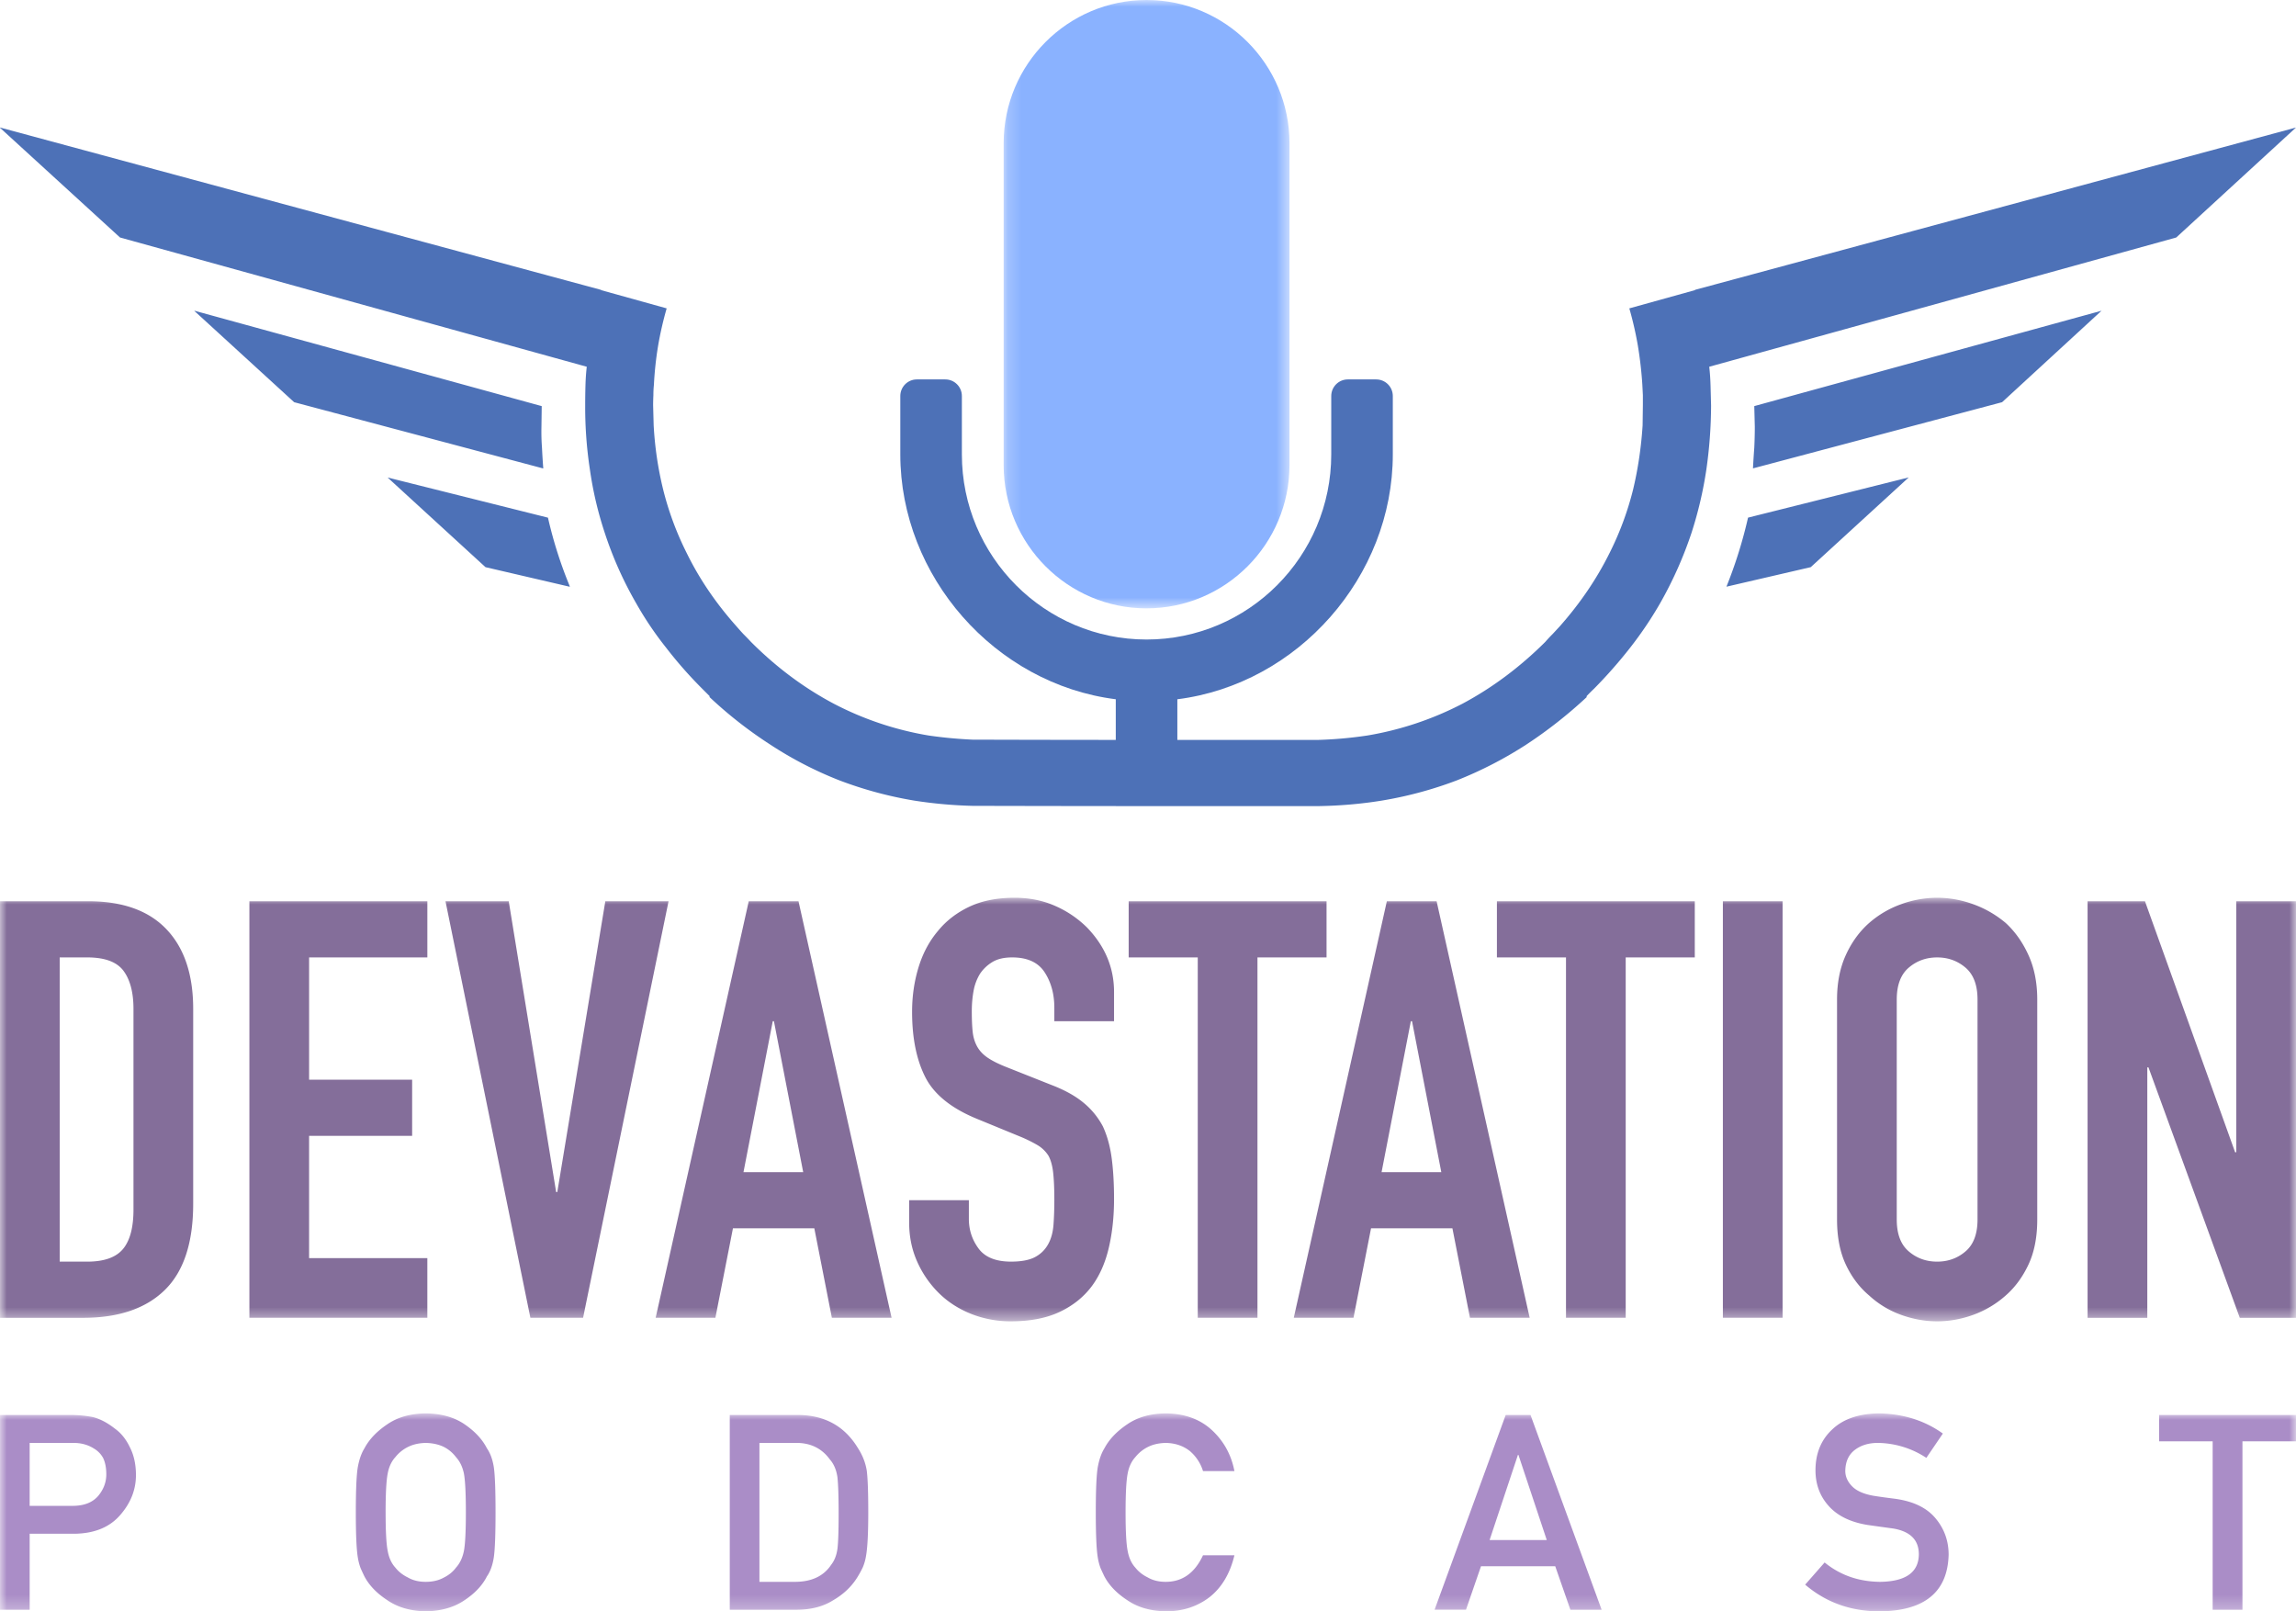 <svg xmlns="http://www.w3.org/2000/svg" xmlns:xlink="http://www.w3.org/1999/xlink" width="171" height="120" viewBox="0 0 171 120">
    <defs>
        <path id="a" d="M0 0h171v14.743H0z"/>
        <path id="c" d="M.194 0h21.288v45.304H.194z"/>
        <path id="e" d="M0 0h171v31.543H0z"/>
    </defs>
    <g fill="none" fill-rule="evenodd">
        <g transform="translate(0 105.257)">
            <mask id="b" fill="#fff">
                <use xlink:href="#a"/>
            </mask>
            <path fill="#AA8DC7" d="M164.793 14.623V2.08h-3.988V.12H171v1.96h-3.988v12.544h-2.22zm-28.9-3.521c1.16.948 2.539 1.429 4.138 1.443 1.893-.027 2.852-.7 2.879-2.02.013-1.08-.62-1.73-1.9-1.95-.586-.08-1.229-.169-1.928-.268-1.253-.206-2.206-.667-2.859-1.383-.673-.736-1.01-1.632-1.01-2.686 0-1.267.424-2.288 1.27-3.064.82-.77 1.982-1.16 3.488-1.174 1.813.04 3.388.54 4.728 1.502l-1.23 1.81a6.702 6.702 0 0 0-3.608-1.113c-.68 0-1.246.169-1.699.507-.473.351-.716.875-.73 1.572 0 .418.164.795.49 1.134.327.345.85.583 1.57.716.4.066.946.143 1.639.229 1.366.186 2.375.673 3.028 1.462.647.776.97 1.678.97 2.706-.074 2.772-1.78 4.178-5.118 4.218-2.158 0-4.014-.663-5.567-1.99l1.45-1.651zm-18.934 3.521l-1.13-3.242h-5.527l-1.12 3.242h-2.338L112.14.12h1.849l5.297 14.504h-2.328zm-6.017-5.193h4.257l-2.109-6.336h-.04l-2.108 6.336zm-21.344 1.135h2.339c-.32 1.346-.93 2.38-1.83 3.103-.926.717-2.022 1.075-3.288 1.075-1.146-.027-2.102-.305-2.868-.836-.78-.51-1.346-1.1-1.7-1.77-.106-.22-.203-.428-.29-.627a4.074 4.074 0 0 1-.2-.776c-.1-.584-.149-1.704-.149-3.362 0-1.685.05-2.813.15-3.383.107-.57.27-1.031.49-1.383.353-.67.92-1.266 1.699-1.79.766-.53 1.722-.802 2.868-.816 1.406.014 2.553.428 3.439 1.244.886.822 1.446 1.84 1.679 3.054h-2.339a3.193 3.193 0 0 0-.98-1.493c-.493-.39-1.092-.593-1.799-.606-.52.013-.966.116-1.339.308a2.78 2.78 0 0 0-.92.746c-.286.312-.476.713-.57 1.204-.106.517-.16 1.488-.16 2.915 0 1.426.054 2.39.16 2.894.094.504.284.912.57 1.224.234.298.54.54.92.726.373.219.82.329 1.34.329 1.239 0 2.165-.66 2.778-1.98zM56.56 2.199v10.346H59.2c1.24 0 2.139-.422 2.699-1.264.246-.311.403-.706.47-1.184.06-.47.09-1.353.09-2.646 0-1.26-.03-2.162-.09-2.706-.08-.543-.27-.985-.57-1.323-.613-.842-1.48-1.25-2.599-1.223H56.56zm-2.209 12.424V.12h5.098c1.972.013 3.452.83 4.437 2.448.354.544.577 1.114.67 1.71.074.597.11 1.629.11 3.095 0 1.558-.057 2.645-.17 3.262a3.65 3.65 0 0 1-.24.836 7.67 7.67 0 0 1-.41.746c-.426.683-1.019 1.247-1.779 1.691-.752.478-1.675.716-2.768.716H54.35zM28.72 7.372c0 1.426.053 2.39.16 2.894.093.504.283.912.57 1.224.233.298.54.54.92.726.372.219.819.329 1.338.329.527 0 .983-.11 1.37-.329.366-.185.66-.428.88-.726.286-.312.483-.72.589-1.224.1-.504.15-1.468.15-2.894 0-1.427-.05-2.398-.15-2.915-.106-.491-.303-.892-.59-1.204a2.627 2.627 0 0 0-.88-.746c-.386-.192-.842-.295-1.369-.308-.52.013-.966.116-1.339.308a2.78 2.78 0 0 0-.92.746c-.286.312-.476.713-.57 1.204-.106.517-.16 1.488-.16 2.915zm-2.219 0c0-1.685.05-2.813.15-3.383.107-.57.27-1.031.49-1.383.353-.67.92-1.266 1.699-1.79.766-.53 1.722-.802 2.868-.816 1.16.014 2.126.285 2.899.816.766.524 1.32 1.12 1.66 1.79.246.352.416.813.509 1.383.087.57.13 1.698.13 3.383 0 1.658-.043 2.778-.13 3.362-.093.583-.263 1.051-.51 1.403-.34.67-.893 1.26-1.66 1.77-.772.53-1.738.81-2.898.836-1.146-.027-2.102-.305-2.868-.836-.78-.51-1.346-1.1-1.7-1.77-.106-.22-.203-.428-.289-.627a4.074 4.074 0 0 1-.2-.776c-.1-.584-.15-1.704-.15-3.362zM0 14.623V.12h5.278c.572 0 1.125.054 1.659.16.533.139 1.073.424 1.619.855.46.325.833.79 1.119 1.393.3.584.45 1.273.45 2.07 0 1.073-.38 2.051-1.14 2.934-.779.928-1.918 1.406-3.418 1.432H2.21v5.66h-2.21zM2.209 2.2v4.685h3.268c.82-.013 1.436-.265 1.85-.756.392-.478.59-1.008.59-1.592 0-.484-.08-.892-.24-1.223a1.835 1.835 0 0 0-.7-.707c-.453-.285-.98-.42-1.58-.407H2.21z" mask="url(#b)"/>
        </g>
        <g transform="translate(74.556)">
            <mask id="d" fill="#fff">
                <use xlink:href="#c"/>
            </mask>
            <path fill="#8AB2FF" d="M10.837 45.304c5.87 0 10.645-4.786 10.645-10.67V10.67C21.482 4.786 16.707 0 10.837 0 4.967 0 .194 4.786.194 10.67v23.965c0 5.883 4.774 10.67 10.643 10.67" mask="url(#d)"/>
        </g>
        <path fill="#4D71B7" d="M102.5 28.256h-2.119c-.68 0-1.233.554-1.233 1.236v4.345c0 7.603-6.17 13.789-13.755 13.789-7.585 0-13.755-6.186-13.755-13.789v-4.345c0-.682-.552-1.236-1.233-1.236h-2.12c-.68 0-1.232.554-1.232 1.236v4.345c0 9.09 7.05 17.101 16.047 18.238v3.078h-9.465c-.68 0-1.233.554-1.233 1.236v2.124c0 .683.553 1.236 1.233 1.236h23.516c.68 0 1.233-.553 1.233-1.236V56.39c0-.682-.552-1.236-1.233-1.236h-9.465v-3.078c8.998-1.136 16.047-9.147 16.047-18.238v-4.345c0-.682-.552-1.236-1.233-1.236"/>
        <path fill="#4D71B7" d="M130.654 30.243l25.863-7.103-7.406 6.812-18.554 4.929c.026-.504.058-1.015.097-1.533.026-.53.039-1.055.039-1.572l-.039-1.533zm-4.42-8.656L171 9.497l-8.919 8.19-34.781 9.625c.052.453.083.925.097 1.417l.039 1.455v.097a34.34 34.34 0 0 1-.35 4.678 29.402 29.402 0 0 1-1.104 4.715 29.421 29.421 0 0 1-2.346 5.26 27.983 27.983 0 0 1-2.21 3.28 35.411 35.411 0 0 1-2.715 3.085c-.194.181-.38.37-.562.563l.039.038a33.79 33.79 0 0 1-4.518 3.552 29.47 29.47 0 0 1-5.157 2.659 29.04 29.04 0 0 1-5.622 1.514c-1.513.246-3.09.382-4.73.408h-9.637c-5.364 0-10.727-.007-16.091-.02a33.38 33.38 0 0 1-4.324-.388 29.095 29.095 0 0 1-5.603-1.514 28.015 28.015 0 0 1-5.138-2.659 31.648 31.648 0 0 1-4.536-3.552v-.019l.039-.019-.563-.563a31.543 31.543 0 0 1-2.714-3.086 25.088 25.088 0 0 1-2.21-3.28 27.665 27.665 0 0 1-2.346-5.259 26.922 26.922 0 0 1-1.105-4.715 30.767 30.767 0 0 1-.35-4.678v-.097c0-.479.007-.964.02-1.455.013-.492.045-.964.097-1.417L8.938 17.686 0 9.516v-.02l44.766 12.091h.02l-.02.02 4.886 1.358a25.95 25.95 0 0 0-.64 2.795 25.676 25.676 0 0 0-.31 2.891 7.3 7.3 0 0 0-.039.777c-.012.259-.02.51-.02.756l.04 1.495c.09 1.63.323 3.208.697 4.735a22.719 22.719 0 0 0 1.765 4.774c.943 1.928 2.184 3.752 3.722 5.473.155.181.323.369.504.563.194.194.382.388.563.582 1.887 1.89 3.941 3.422 6.165 4.6a23.666 23.666 0 0 0 7.057 2.367c1.06.155 2.152.259 3.277.31 4.291.013 8.692.02 13.203.02H98.16a30.563 30.563 0 0 0 3.684-.33 23.907 23.907 0 0 0 7.076-2.367c2.21-1.178 4.266-2.71 6.166-4.6.168-.194.349-.388.543-.582l.523-.563c1.525-1.72 2.766-3.545 3.722-5.473a22.72 22.72 0 0 0 1.765-4.774c.361-1.527.594-3.105.698-4.735l.02-1.495v-.756l-.04-.777a29.13 29.13 0 0 0-.33-2.891 25.869 25.869 0 0 0-.64-2.795l4.887-1.358v-.02zm3.955 16.962l11.943-2.989h.019l-7.29 6.676-6.281 1.456a33.937 33.937 0 0 0 1.609-5.143zM14.483 23.14l25.863 7.104-.02 1.533c-.012.517 0 1.041.04 1.572.025.518.057 1.029.096 1.533h-.019l-18.535-4.93-7.425-6.792v-.02zm21.675 19.097l-7.29-6.676 11.943 2.99c.4 1.758.944 3.466 1.629 5.122l-.02.02-6.262-1.456z"/>
        <g transform="translate(0 66.857)">
            <mask id="f" fill="#fff">
                <use xlink:href="#e"/>
            </mask>
            <path fill="#846E9A" d="M155.478 31.281V.261h4.273l6.714 18.69h.088V.262H171v31.02h-4.186l-6.801-18.647h-.088v18.647h-4.447zm-14.213-7.319c0 1.075.298 1.866.894 2.374.595.51 1.3.763 2.114.763.814 0 1.519-.254 2.115-.763.595-.508.893-1.3.893-2.374V7.581c0-1.075-.298-1.866-.893-2.375-.596-.508-1.301-.762-2.115-.762-.814 0-1.519.254-2.114.762-.596.509-.894 1.3-.894 2.375v16.381zm-4.447-16.381c0-1.25.217-2.353.653-3.311.436-.959 1.018-1.757 1.744-2.397A7.385 7.385 0 0 1 141.592.48 7.864 7.864 0 0 1 144.273 0c.9 0 1.795.16 2.681.48.887.319 1.694.784 2.42 1.393.698.64 1.265 1.438 1.7 2.397.437.958.655 2.062.655 3.31v16.382c0 1.307-.218 2.425-.654 3.355-.436.929-1.003 1.7-1.701 2.309a7.476 7.476 0 0 1-2.42 1.438c-.886.32-1.78.479-2.68.479-.902 0-1.796-.16-2.682-.48a7.004 7.004 0 0 1-2.377-1.437c-.726-.61-1.308-1.38-1.744-2.31-.436-.929-.653-2.047-.653-3.354V7.581zm-8.503 23.7h4.447V.261h-4.447v31.02zm-11.684 0V4.444h-5.145V.26h14.737v4.183h-5.145V31.28h-4.447zm-20.274 0l6.932-31.02h3.706l6.932 31.02h-4.447l-1.308-6.665h-6.06l-1.308 6.665h-4.447zm10.987-10.848l-2.18-11.24h-.088l-2.18 11.24h4.448zM89.206 31.281V4.444h-5.145V.26h14.737v4.183h-5.145V31.28h-4.447zM82.971 9.193h-4.447V8.19c0-1.017-.24-1.895-.72-2.636-.48-.74-1.286-1.111-2.42-1.111-.61 0-1.104.116-1.481.348a2.927 2.927 0 0 0-.916.872 3.686 3.686 0 0 0-.48 1.285c-.087.48-.13.98-.13 1.503 0 .61.021 1.118.065 1.525.043.407.152.77.327 1.09.174.319.429.594.763.827.334.232.792.465 1.373.697l3.401 1.35c.988.378 1.788.821 2.398 1.33a5.74 5.74 0 0 1 1.439 1.764c.32.697.538 1.488.654 2.374.116.886.174 1.895.174 3.028 0 1.307-.13 2.52-.392 3.638-.262 1.118-.683 2.07-1.265 2.854-.61.813-1.41 1.452-2.398 1.917-.988.465-2.194.697-3.618.697a7.918 7.918 0 0 1-3.009-.567c-.93-.377-1.73-.9-2.398-1.568a7.63 7.63 0 0 1-1.591-2.33c-.393-.887-.589-1.853-.589-2.898v-1.656h4.447v1.395c0 .813.24 1.546.72 2.2.48.653 1.286.98 2.42.98.755 0 1.344-.11 1.765-.327.422-.218.749-.53.981-.937.233-.406.37-.892.415-1.46.043-.566.065-1.197.065-1.894 0-.813-.03-1.481-.087-2.004-.058-.523-.175-.944-.35-1.264a2.448 2.448 0 0 0-.806-.784 10.367 10.367 0 0 0-1.33-.653l-3.182-1.307c-1.919-.785-3.205-1.823-3.859-3.116-.654-1.292-.98-2.911-.98-4.857 0-1.162.16-2.266.479-3.312.32-1.045.8-1.946 1.438-2.7.61-.756 1.389-1.359 2.333-1.809C73.125.225 74.251 0 75.56 0c1.104 0 2.114.203 3.03.61a7.81 7.81 0 0 1 2.375 1.612c1.338 1.394 2.006 2.992 2.006 4.793v2.178zM48.832 31.28L55.765.261h3.705l6.933 31.02h-4.447l-1.308-6.665h-6.06L53.28 31.28h-4.448zM59.82 20.433l-2.18-11.24h-.087l-2.18 11.24h4.447zM49.792.261l-6.366 31.02h-3.924L33.18.261h4.709l3.531 21.654h.087L45.083.26h4.709zm-31.218 31.02V.261h13.254v4.183h-8.807v9.105h7.674v4.183H23.02v9.106h8.807v4.443H18.574zM4.447 4.444v22.655h2.05c1.25 0 2.136-.312 2.66-.937.522-.624.784-1.604.784-2.94V8.277c0-1.22-.247-2.164-.741-2.832-.495-.668-1.395-1.002-2.704-1.002H4.447zM0 31.28V.261h6.584c2.557 0 4.498.698 5.82 2.092 1.323 1.394 1.984 3.369 1.984 5.925v14.508c0 2.904-.705 5.046-2.115 6.426-1.41 1.38-3.437 2.07-6.082 2.07H.001z" mask="url(#f)"/>
        </g>
    </g>
</svg>
